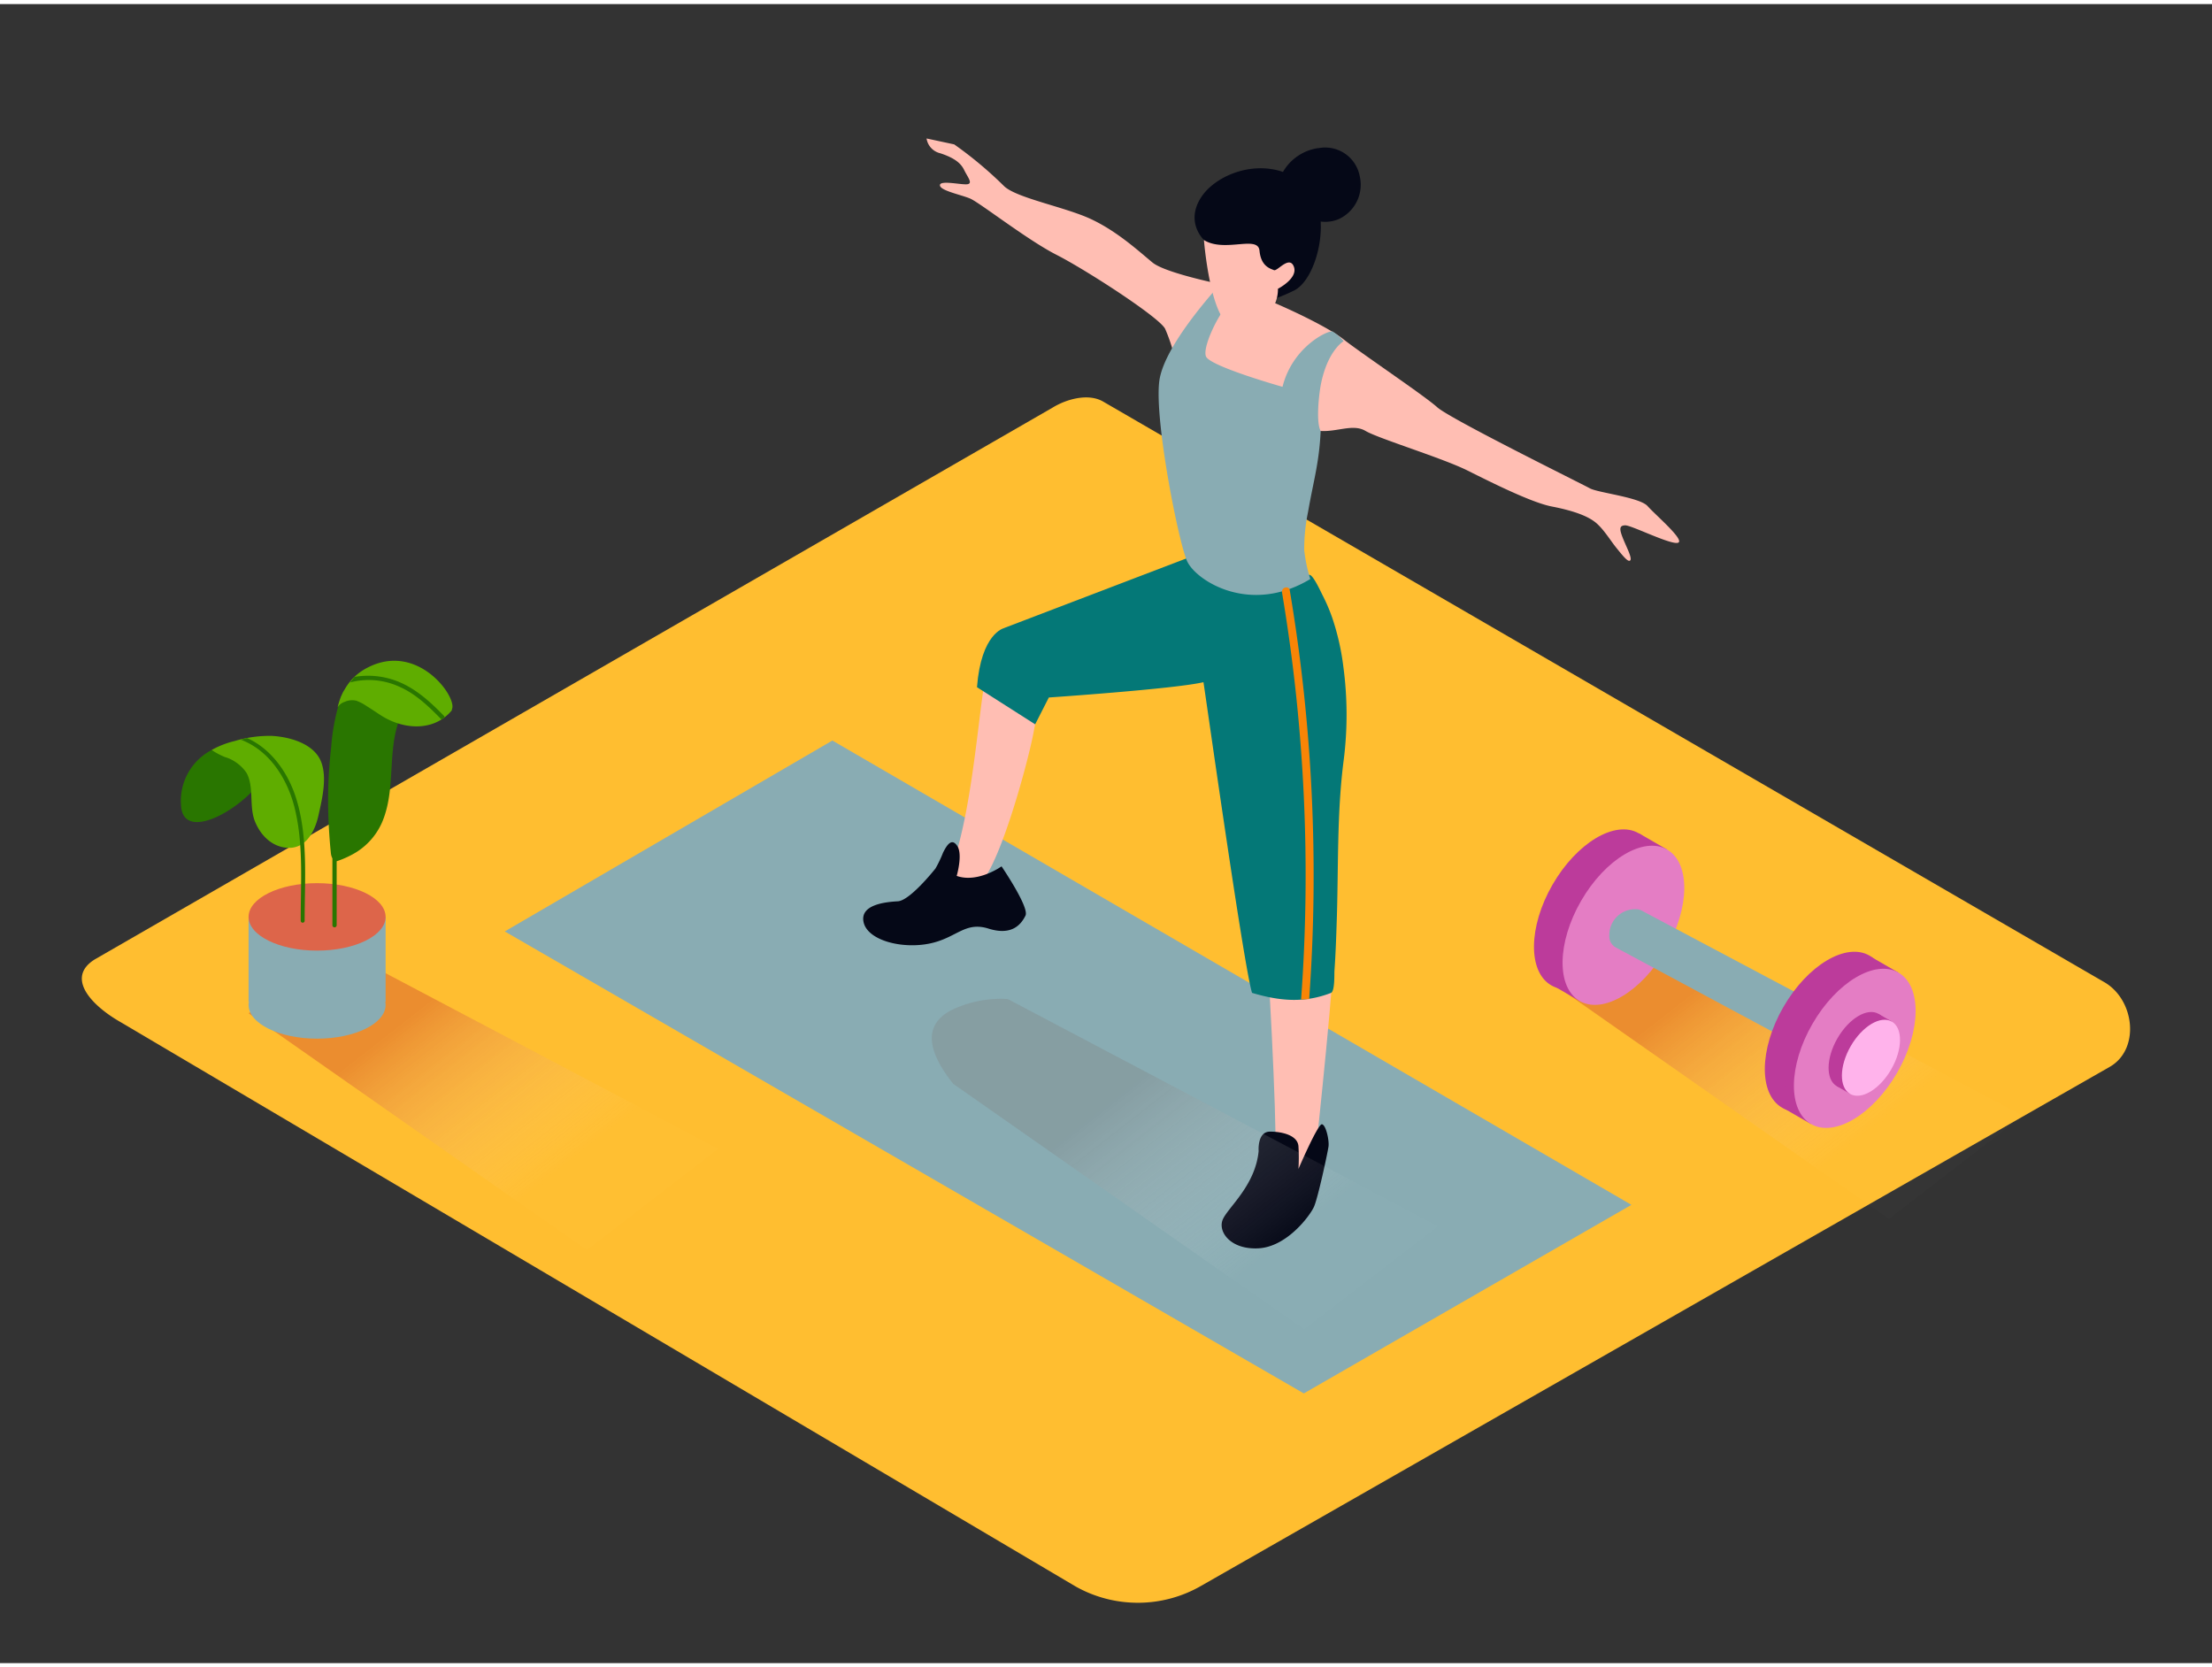 <svg id="Layer_2" data-name="Layer 2" xmlns="http://www.w3.org/2000/svg" xmlns:xlink="http://www.w3.org/1999/xlink" viewBox="0 0 400 300" width="406" height="306" class="illustration styles_illustrationTablet__1DWOa"><rect x="0" y="0" width="400" height="300" fill="#333333" stroke="none"/><defs><linearGradient id="linear-gradient" x1="100.59" y1="90.45" x2="76.53" y2="121.16" gradientTransform="matrix(1, 0, 0, -1, 0, 302)" gradientUnits="userSpaceOnUse"><stop offset="0" stop-color="#fff" stop-opacity="0.03"></stop><stop offset="0.99" stop-color="#c1272d"></stop></linearGradient><linearGradient id="linear-gradient-2" x1="335.9" y1="96.38" x2="311.34" y2="127.73" xlink:href="#linear-gradient"></linearGradient><linearGradient id="linear-gradient-3" x1="230.03" y1="76.25" x2="205.47" y2="107.61" gradientTransform="matrix(1, 0, 0, -1, 0, 302)" gradientUnits="userSpaceOnUse"><stop offset="0" stop-color="#fff" stop-opacity="0.03"></stop><stop offset="0.99" stop-color="gray"></stop></linearGradient></defs><title>380_Fitness_Isometric</title><path d="M194.51,286.14,22,184.2c-5.49-3.08-10.2-8.15-4.85-11.46L190.29,73c2.6-1.61,6.54-2.66,9.18-1.13l181.07,105c5.49,3.19,6.48,12.1,1,15.29L217.25,286A22.94,22.94,0,0,1,194.51,286.14Z" fill="#ffbe30"></path><path d="M62.62,171.49c-6,3.46-11.94,7.08-17.67,11l61.19,42.83L129.9,207Z" opacity="0.32" fill="url(#linear-gradient)" style="isolation: isolate;"></path><path d="M297.12,164.74c-6.14,3.54-12.19,7.23-18,11.21l62.46,43.72L365.81,201Z" opacity="0.32" fill="url(#linear-gradient-2)" style="isolation: isolate;"></path><polygon points="295.01 217.13 235.77 251.23 91.28 167.69 150.52 133.17 295.01 217.13" fill="#89acb3"></polygon><path d="M202.13,105.64s-20.14,6.93-22.6,11-2.78,27.68-7.86,40.62a3.79,3.79,0,0,0,4.75,2.29c3.6-1,9.34-21.78,10.48-27.84s1.8-8.19,1.8-8.19l18.93-2.5Z" fill="#ffbeb3"></path><path d="M173,157.65s1.12-3.81.13-5.37-1.86-.32-2.6,1.17a21.1,21.1,0,0,1-1.36,2.85c-.49.62-4.7,5.82-6.81,5.94s-6.93.55-6.19,3.8S163,170.89,168,169.9s6.43-4.08,10.76-2.72,5.94-.87,6.68-2.35-4.33-8.91-4.33-8.91S176.83,159,173,157.65Z" fill="#050817"></path><path d="M223.88,137.35s4,25.27,4.72,28.8,2.32,37.57,2,39.76,3,11.48,7.47.23c0,0,3.52-32.58,3.19-37.13s.86-32.53.43-36.56" fill="#ffbeb3"></path><path d="M226.41,178.8c4.92,1.46,9.38,1.91,14.29,0,.7-.37.57-3.38.61-4,.22-3.05.32-6.11.42-9.17.32-9.7,0-19.4,1.27-29.05a65.24,65.24,0,0,0-.08-16.77,44.53,44.53,0,0,0-2-8.81,31.19,31.19,0,0,0-1.74-4.07c-.31-.59-1.67-3.63-2.35-3.71L215,100.06l-33.48,12.79s0,6.82,8.1,12.54c0,0,22.83-1.55,28-2.77C217.68,122.62,224.89,174,226.41,178.8Z" fill="#047877"></path><path d="M222.39,51s-11.5-2.21-14-4.28-6.34-5.6-11.06-7.82-13.57-3.83-15.78-6a70.77,70.77,0,0,0-9-7.53l-5-1.07a3.25,3.25,0,0,0,2.5,2.68c2.41.8,3.66,1.7,4.29,3s1.61,2.41.63,2.59-5-.8-5,.18,3.75,1.7,5.45,2.41,10.36,7.5,15.63,10.18,18.67,11.34,19.65,13.4a30.66,30.66,0,0,1,1.7,5.09S235.78,77,238.81,77.19s5.89-1.34,8.13,0,13.93,4.91,18.4,7.14,11.61,5.81,15.27,6.52,6.25,1.61,7.77,2.77,2.77,3.3,3.93,4.73,2.14,2.68,2.5,2.23-.71-2.41-1.34-4-.71-2.32.45-2.32,8.4,3.66,9.56,3.13-4.11-5-5.54-6.61-9-2.41-10.45-3.22S262.21,75,259.89,72.9s-13.84-9.82-17-12.33S228.74,52.88,222.39,51Z" fill="#ffbeb3"></path><path d="M235.84,98.7a33.79,33.79,0,0,1,.7-6.88c1-5.75,2-8.79,2.28-14.62-.8-1.44-.42-5.82,0-8.25,1.21-6.34,4.16-8,4.16-8a8.14,8.14,0,0,0-2-1.74c-.75-.3-7.25,2.72-9.06,10,0,0-12.83-3.62-13.81-5.43s3.69-11.29,6.89-11.9-3.24-2.42-3.24-2.42-11.2,11.69-12.12,18.69,3.45,29,5,32.53,11.34,9.89,22.3,3.29A27.92,27.92,0,0,1,235.84,98.7Z" fill="#89acb3"></path><path d="M245.87,31.06a6.36,6.36,0,0,0-7.49-5l-.12,0A8.81,8.81,0,0,0,232,30.35c-5.84-2-12.29.83-14.73,4.49-3.06,4.59.45,7.82.45,7.82l11.15,11.15a30.66,30.66,0,0,0,5.24-2.07c2.87-1.52,5-7.36,4.71-12.42a6.28,6.28,0,0,0,3.27-.44A6.84,6.84,0,0,0,245.87,31.06Z" fill="#050817"></path><path d="M217.71,42.67S218.88,57.6,223,58.32s6.92-2.61,7.55-4.14a6.48,6.48,0,0,0,.54-2.7s3.69-1.89,2.88-4-3,.9-3.6.63-2.34-.63-2.61-3.51S221.49,45,217.71,42.67Z" fill="#ffbeb3"></path><path d="M227.6,207.42s-.29-3.53,2.06-3.53,5,.73,5.14,2.64a33.77,33.77,0,0,1,0,4.11s3.53-8.23,4.26-8.08,1.32,2.94,1.18,4-1.91,9.33-2.64,10.94-4.87,7.2-10,7.49-7.48-3.08-6.45-5.29S227,213.59,227.6,207.42Z" fill="#050817"></path><path d="M181.55,112.85s-4.13.91-4.88,10.68l10.52,6.71,2.47-4.85" fill="#047877"></path><path d="M235.28,180l1.46-.07A310.07,310.07,0,0,0,233.23,106c-.16-.92-1.56-.53-1.4.39A308.43,308.43,0,0,1,235.28,180Z" fill="#f98506"></path><ellipse cx="288.4" cy="163.67" rx="15.86" ry="8.87" transform="translate(2.8 332.16) rotate(-60.11)" fill="#bc3b9b"></ellipse><polyline points="301.47 152.89 296.43 149.98 281.73 163.34 280.62 177.36 285.66 180.27" fill="#bc3b9b"></polyline><ellipse cx="293.57" cy="166.58" rx="15.81" ry="8.84" transform="translate(2.52 337.53) rotate(-60)" fill="#e47dc4"></ellipse><path d="M325.51,179.14l-28.61-15.2a2.27,2.27,0,0,0-1.22-.27,4.67,4.67,0,0,0-4.67,4.67s0,.09,0,.13a2.3,2.3,0,0,0,1.21,2.14l29.26,15.72a2.29,2.29,0,0,0,3.06-.85l1.87-3.15a2.29,2.29,0,0,0-.81-3.14Z" fill="#89acb3"></path><ellipse cx="330.15" cy="185.79" rx="15.86" ry="8.87" transform="translate(4.56 379.46) rotate(-60.11)" fill="#bc3b9b"></ellipse><polyline points="343.3 175.14 338.25 172.23 323.56 185.59 322.45 199.61 327.49 202.52" fill="#bc3b9b"></polyline><ellipse cx="335.4" cy="188.83" rx="15.81" ry="8.84" transform="translate(4.17 384.88) rotate(-60)" fill="#e47dc4"></ellipse><ellipse cx="335.92" cy="189.13" rx="7.55" ry="4.22" transform="translate(4.17 385.48) rotate(-60)" fill="#bc3b9b"></ellipse><polyline points="342.11 183.99 339.69 182.6 332.68 188.98 332.15 195.67 334.56 197.06" fill="#bc3b9b"></polyline><ellipse cx="338.33" cy="190.53" rx="7.55" ry="4.22" transform="translate(4.16 388.27) rotate(-60)" fill="#ffb3eb"></ellipse><polyline points="44.95 165.06 44.95 180.38 69.73 180.38 69.73 165.06" fill="#89acb3"></polyline><ellipse cx="57.34" cy="165.06" rx="12.39" ry="6.1" fill="#dd654a"></ellipse><ellipse cx="57.34" cy="180.98" rx="12.39" ry="6.1" fill="#89acb3"></ellipse><path d="M71.21,129.45c-2.61-1.07-6.24-4.63-9.4-4.52a37,37,0,0,0-1.92,9.4A85.32,85.32,0,0,0,59.54,150q.11,1.75.29,3.49a2.78,2.78,0,0,0,.28,1v12.13a.39.39,0,0,0,.77,0V155a17.19,17.19,0,0,0,3.55-1.64,12.08,12.08,0,0,0,5-6.27c2-5.57.74-11.79,2.64-17.3C71.77,129.66,71.49,129.56,71.21,129.45Z" fill="#297600"></path><path d="M65.86,120.32a9.71,9.71,0,0,0-3.54,3.62,6.07,6.07,0,0,0-.56,1.07l-.11.23h0a16.2,16.2,0,0,0-.6,1.92,2.39,2.39,0,0,1,1.32-1,3.28,3.28,0,0,1,2.07-.19,8.66,8.66,0,0,1,1.9,1c.89.54,1.73,1.13,2.61,1.69,4.11,2.61,9.57,2.88,12.74-.93a2.78,2.78,0,0,1,.11-.46C82.27,124.66,74.94,115,65.86,120.32Z" fill="#5fad00"></path><path d="M79.87,129.34l.51-.34a.35.35,0,0,0-.1-.29c-2.48-2.55-5.15-5-8.54-6.3a14.63,14.63,0,0,0-7.63-.75c-.27.32-.53.66-.78,1a13.24,13.24,0,0,1,8.77.73c3,1.28,5.38,3.57,7.63,5.87A.37.37,0,0,0,79.87,129.34Z" fill="#297600"></path><path d="M38.27,134.89a10.35,10.35,0,0,0-5.54,9.93c.29,7.31,12.34.17,15.54-6s3.7,2.63,3.7,2.63" fill="#297600"></path><path d="M49.12,132.33a21.82,21.82,0,0,0-6.69.93,16.22,16.22,0,0,0-4.16,1.62,13.42,13.42,0,0,0,2.41,1.28A7.32,7.32,0,0,1,44.57,139a5.56,5.56,0,0,1,.46,1.1c.74,2.4.1,5.32,1.09,7.74s3,4.55,5.85,4.73c3.39.21,5-3.05,5.62-5.87s1.59-6.67.52-9.57C56.87,133.71,52.33,132.49,49.12,132.33Z" fill="#5fad00"></path><path d="M53.59,143.74c-1.42-4.62-4.45-9-8.87-11h-.17l-.21.07-.8.21c5.15,1.91,8.38,7,9.7,12.18,1.69,6.64,1.12,13.82,1.14,20.61a.36.36,0,0,0,.71,0C55.08,158.54,55.75,150.77,53.59,143.74Z" fill="#297600"></path><path d="M182.66,180.13a5.44,5.44,0,0,0-.5-.22,20.29,20.29,0,0,0-10.38,2.15c-5.87,3.26-2.72,9,.58,13.18l63.48,44.43L260.09,221Z" opacity="0.32" fill="url(#linear-gradient-3)" style="isolation: isolate;"></path></svg>